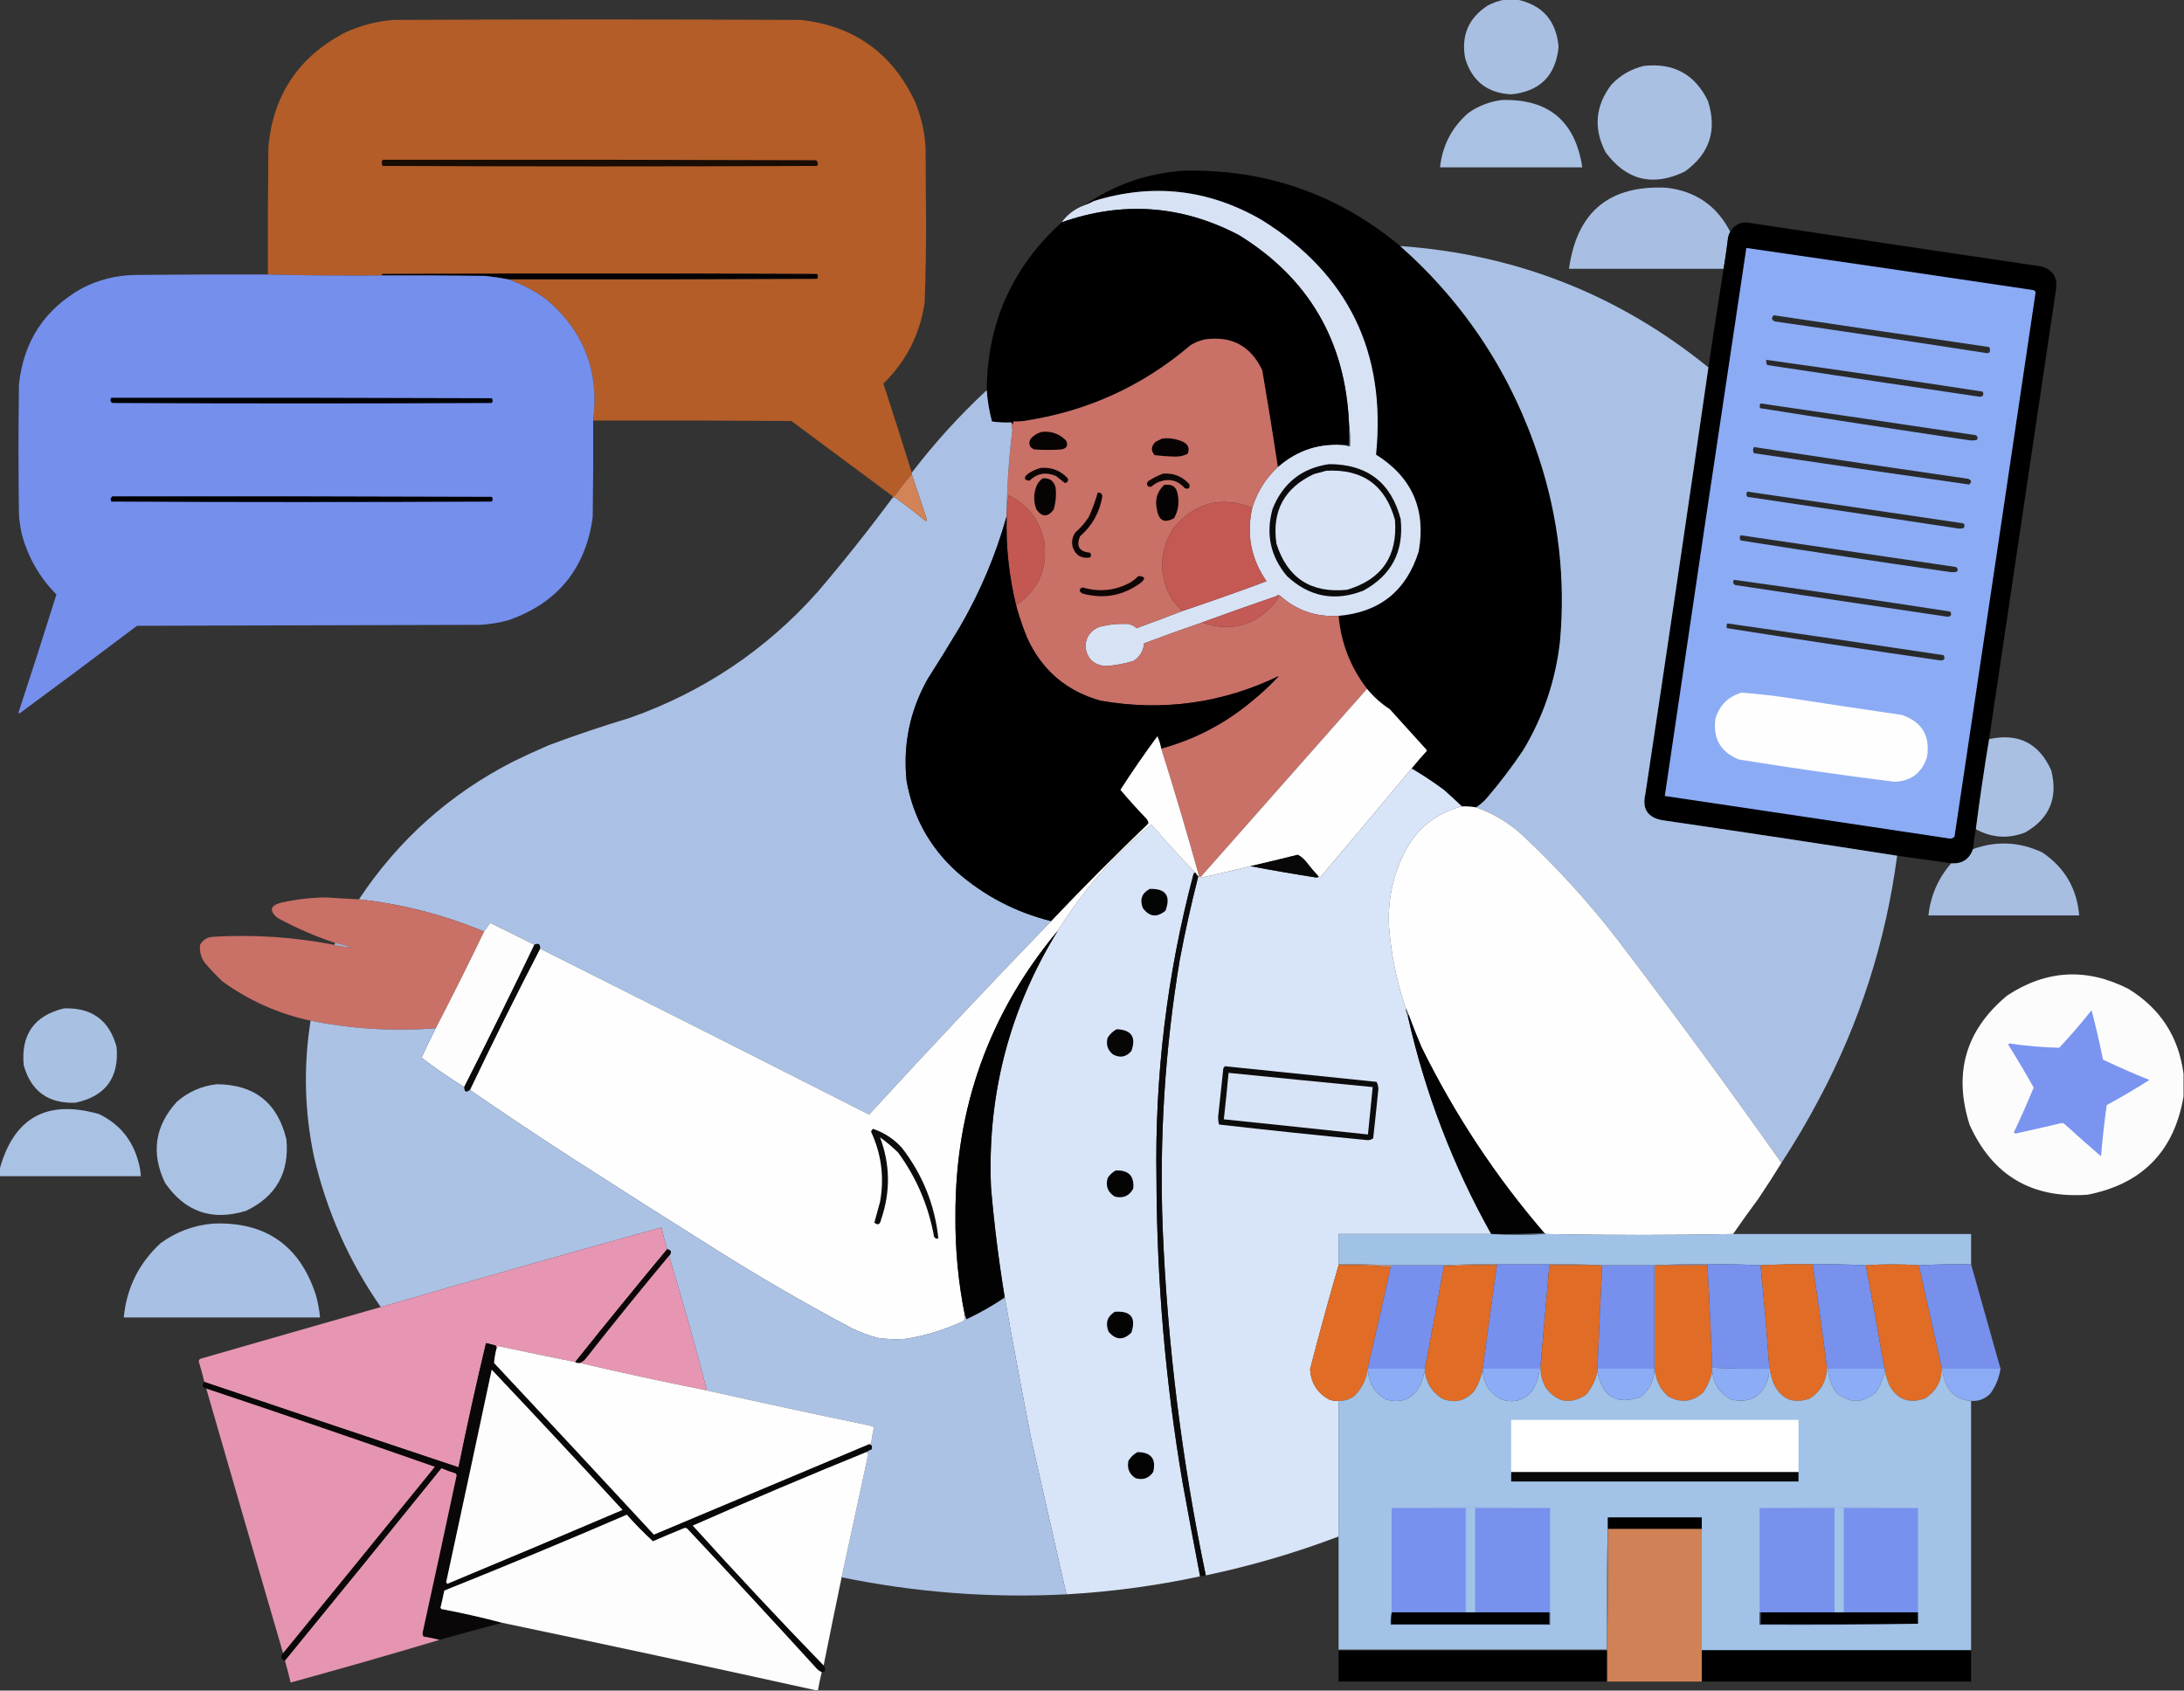<?xml version="1.0" encoding="UTF-8"?>
<!DOCTYPE svg PUBLIC "-//W3C//DTD SVG 1.1//EN" "http://www.w3.org/Graphics/SVG/1.1/DTD/svg11.dtd">
<svg xmlns="http://www.w3.org/2000/svg" version="1.1" width="2303px" height="1783px" style="shape-rendering:geometricPrecision; text-rendering:geometricPrecision; image-rendering:optimizeQuality; fill-rule:evenodd; clip-rule:evenodd" xmlns:xlink="http://www.w3.org/1999/xlink">
<rect width="100%" height="100%" fill="#333333" stroke="none"/>
<g><path style="opacity:0.98" fill="#aac2e5" d="M 1587.5,-0.5 C 1591.5,-0.5 1595.5,-0.5 1599.5,-0.5C 1626.48,5.16 1641.15,21.826 1643.5,49.5C 1640.5,79.833 1623.83,96.5 1593.5,99.5C 1568.38,98.198 1552.22,85.532 1545,61.5C 1540.59,37.727 1548.42,19.227 1568.5,6C 1574.59,2.738 1580.92,0.571 1587.5,-0.5 Z"/></g>
<g><path style="opacity:0.746" fill="#e06c25" d="M 961.5,498.5 C 961.5,499.167 961.5,499.833 961.5,500.5C 955.15,507.358 949.317,514.691 944,522.5C 943.329,523.252 942.496,523.586 941.5,523.5C 905.863,497.009 870.196,470.509 834.5,444C 764.834,443.5 695.167,443.333 625.5,443.5C 632.031,391.889 615.698,349.389 576.5,316C 563.908,306.705 550.241,299.538 535.5,294.5C 644.167,294.667 752.834,294.5 861.5,294C 862.833,292.333 862.833,290.667 861.5,289C 708.833,288.333 556.167,288.333 403.5,289C 402.944,289.383 402.611,289.883 402.5,290.5C 362.33,290.832 322.33,290.499 282.5,289.5C 282.333,244.499 282.5,199.499 283,154.5C 288.163,100.308 314.663,60.474 362.5,35C 378.974,27.215 396.307,22.548 414.5,21C 557.833,20.333 701.167,20.333 844.5,21C 900.883,27.401 941.05,56.235 965,107.5C 971.343,122.878 975.009,138.878 976,155.5C 976.167,181 976.333,206.5 976.5,232C 976.619,261.187 976.119,290.354 975,319.5C 970.001,352.833 955.501,381.167 931.5,404.5C 941.706,435.784 951.706,467.117 961.5,498.5 Z"/></g>
<g><path style="opacity:0.985" fill="#aac2e5" d="M 1733.5,69.5 C 1764.87,66.094 1787.37,78.427 1801,106.5C 1810.91,137.405 1802.74,162.238 1776.5,181C 1742.91,197.129 1715.08,190.296 1693,160.5C 1680.17,135.561 1682.17,111.894 1699,89.5C 1708.54,79.319 1720.04,72.653 1733.5,69.5 Z"/></g>
<g><path style="opacity:0.986" fill="#aac2e5" d="M 1583.5,105.5 C 1632.84,104.003 1661.17,127.67 1668.5,176.5C 1618.5,176.5 1568.5,176.5 1518.5,176.5C 1521.03,153.277 1531.03,134.11 1548.5,119C 1559.16,111.619 1570.82,107.119 1583.5,105.5 Z"/></g>
<g><path style="opacity:1" fill="#180c03" d="M 403.5,168.5 C 555.834,168.333 708.167,168.5 860.5,169C 862.602,170.733 862.935,172.733 861.5,175C 708.833,175.667 556.167,175.667 403.5,175C 402.232,172.837 402.232,170.67 403.5,168.5 Z"/></g>
<g><path style="opacity:0.998" fill="#000000" d="M 1476.5,259.5 C 1545.4,320.657 1594.23,395.324 1623,483.5C 1643.56,546.31 1650.89,610.643 1645,676.5C 1640.35,717.785 1627.35,756.118 1606,791.5C 1594.3,808.885 1581.64,825.552 1568,841.5C 1564.57,845.439 1560.74,848.772 1556.5,851.5C 1551.55,850.671 1546.55,850.337 1541.5,850.5C 1535.36,844.533 1529.03,838.699 1522.5,833C 1511.53,824.852 1500.2,817.352 1488.5,810.5C 1493.43,804.397 1498.59,798.397 1504,792.5C 1504.67,791.833 1504.67,791.167 1504,790.5C 1491.17,776.333 1478.33,762.167 1465.5,748C 1456.41,742.08 1448.41,734.913 1441.5,726.5C 1424.06,703.868 1414.06,678.201 1411.5,649.5C 1454.89,645.726 1483.05,623.059 1496,581.5C 1503.88,537.263 1488.88,503.263 1451,479.5C 1461.9,371.472 1421.73,288.972 1330.5,232C 1274.41,199.509 1215.41,192.842 1153.5,212C 1150.26,213.786 1146.93,215.286 1143.5,216.5C 1174.97,194.73 1209.97,182.563 1248.5,180C 1334.73,178.239 1410.73,204.739 1476.5,259.5 Z"/></g>
<g><path style="opacity:0.99" fill="#aac1e5" d="M 1824.5,244.5 C 1823.11,246.951 1822.27,249.618 1822,252.5C 1820.73,262.879 1819.23,273.213 1817.5,283.5C 1763.17,283.5 1708.83,283.5 1654.5,283.5C 1662.73,223.427 1697.07,194.927 1757.5,198C 1788.22,201.672 1810.55,217.172 1824.5,244.5 Z"/></g>
<g><path style="opacity:1" fill="#d7e2f5" d="M 1411.5,649.5 C 1387.74,650.971 1367.08,643.804 1349.5,628C 1348.25,627.26 1347.25,627.427 1346.5,628.5C 1320.05,637.564 1293.71,646.897 1267.5,656.5C 1247.08,663.538 1226.75,670.872 1206.5,678.5C 1205.69,686.47 1202.03,692.637 1195.5,697C 1185.73,700.018 1175.73,701.851 1165.5,702.5C 1152.65,701.153 1145.65,693.986 1144.5,681C 1145.37,671.266 1150.37,664.599 1159.5,661C 1169.38,658.555 1179.38,657.555 1189.5,658C 1192.97,658.65 1195.97,660.15 1198.5,662.5C 1214.68,656.668 1230.68,650.668 1246.5,644.5C 1276.34,634.497 1306.01,623.997 1335.5,613C 1319.15,589.406 1314.15,563.572 1320.5,535.5C 1325.74,518.665 1334.74,504.331 1347.5,492.5C 1368.04,474.432 1392.04,466.765 1419.5,469.5C 1420.57,470.434 1421.9,470.768 1423.5,470.5C 1423.83,462.316 1423.49,454.316 1422.5,446.5C 1418.64,359.57 1379.98,293.404 1306.5,248C 1246.16,216.328 1183.83,211.828 1119.5,234.5C 1125.62,226.093 1133.62,220.093 1143.5,216.5C 1146.93,215.286 1150.26,213.786 1153.5,212C 1215.41,192.842 1274.41,199.509 1330.5,232C 1421.73,288.972 1461.9,371.472 1451,479.5C 1488.88,503.263 1503.88,537.263 1496,581.5C 1483.05,623.059 1454.89,645.726 1411.5,649.5 Z"/></g>
<g><path style="opacity:0.999" fill="#000000" d="M 1422.5,446.5 C 1422.5,454.167 1422.5,461.833 1422.5,469.5C 1421.5,469.5 1420.5,469.5 1419.5,469.5C 1392.04,466.765 1368.04,474.432 1347.5,492.5C 1342.34,458.58 1336.84,424.58 1331,390.5C 1318.86,364.843 1298.69,354.01 1270.5,358C 1265.17,359.163 1260.17,361.163 1255.5,364C 1204.69,407.397 1146.02,434.064 1079.5,444C 1075.85,444.499 1072.18,444.665 1068.5,444.5C 1068.63,447.925 1067.97,448.258 1066.5,445.5C 1059.58,445.812 1052.74,445.479 1046,444.5C 1043.1,433.664 1041.27,422.664 1040.5,411.5C 1041.04,340.769 1067.37,281.769 1119.5,234.5C 1183.83,211.828 1246.16,216.328 1306.5,248C 1379.98,293.404 1418.64,359.57 1422.5,446.5 Z"/></g>
<g><path style="opacity:0.989" fill="#010102" d="M 2097.5,779.5 C 2092.26,811.053 2087.6,842.72 2083.5,874.5C 2082.22,881.447 2081.22,888.447 2080.5,895.5C 2076.7,906.244 2069.03,911.244 2057.5,910.5C 2038.52,907.725 2019.52,905.058 2000.5,902.5C 1918.04,889.599 1835.37,877.099 1752.5,865C 1737.26,862.041 1731.42,852.875 1735,837.5C 1757.62,687.553 1779.79,537.553 1801.5,387.5C 1806.62,352.766 1811.96,318.1 1817.5,283.5C 1819.23,273.213 1820.73,262.879 1822,252.5C 1822.27,249.618 1823.11,246.951 1824.5,244.5C 1828.02,238.185 1833.52,234.851 1841,234.5C 1944.81,250.162 2048.64,265.662 2152.5,281C 2164.85,284.514 2170.01,292.681 2168,305.5C 2144.45,463.503 2120.95,621.503 2097.5,779.5 Z"/></g>
<g><path style="opacity:0.998" fill="#aac1e5" d="M 1476.5,259.5 C 1598.71,268.144 1707.04,310.811 1801.5,387.5C 1779.79,537.553 1757.62,687.553 1735,837.5C 1731.42,852.875 1737.26,862.041 1752.5,865C 1835.37,877.099 1918.04,889.599 2000.5,902.5C 1988.55,993.173 1961.05,1078.84 1918,1159.5C 1905.82,1182.56 1892.65,1204.89 1878.5,1226.5C 1822.47,1147.13 1764.97,1068.8 1706,991.5C 1675.3,951.695 1641.47,914.529 1604.5,880C 1590.33,867.312 1574.33,857.812 1556.5,851.5C 1560.74,848.772 1564.57,845.439 1568,841.5C 1581.64,825.552 1594.3,808.885 1606,791.5C 1627.35,756.118 1640.35,717.785 1645,676.5C 1650.89,610.643 1643.56,546.31 1623,483.5C 1594.23,395.324 1545.4,320.657 1476.5,259.5 Z"/></g>
<g><path style="opacity:1" fill="#8babf5" d="M 1841.5,261.5 C 1942.53,276.087 2043.53,290.92 2144.5,306C 2145.52,306.519 2146.18,307.353 2146.5,308.5C 2118.14,499.852 2089.64,691.186 2061,882.5C 2059.82,883.684 2058.32,884.351 2056.5,884.5C 1956.17,869.406 1855.84,854.406 1755.5,839.5C 1783.85,646.779 1812.51,454.112 1841.5,261.5 Z"/></g>
<g><path style="opacity:1" fill="#020204" d="M 535.5,294.5 C 527.56,293.017 519.56,291.85 511.5,291C 475.168,290.5 438.835,290.333 402.5,290.5C 402.611,289.883 402.944,289.383 403.5,289C 556.167,288.333 708.833,288.333 861.5,289C 862.833,290.667 862.833,292.333 861.5,294C 752.834,294.5 644.167,294.667 535.5,294.5 Z"/></g>
<g><path style="opacity:0.996" fill="#7690ed" d="M 282.5,289.5 C 322.33,290.499 362.33,290.832 402.5,290.5C 438.835,290.333 475.168,290.5 511.5,291C 519.56,291.85 527.56,293.017 535.5,294.5C 550.241,299.538 563.908,306.705 576.5,316C 615.698,349.389 632.031,391.889 625.5,443.5C 625.667,477.502 625.5,511.502 625,545.5C 617.485,599.674 587.985,635.841 536.5,654C 526.68,656.748 516.68,658.415 506.5,659C 385.833,659.333 265.167,659.667 144.5,660C 103.345,691.077 62.012,721.91 20.5,752.5C 20.167,752.167 19.833,751.833 19.5,751.5C 33.134,710.098 46.467,668.598 59.5,627C 41.806,609.123 29.639,587.957 23,563.5C 21.566,556.898 20.566,550.232 20,543.5C 19.333,497.5 19.333,451.5 20,405.5C 24.775,360.079 46.942,326.246 86.5,304C 103.741,295.106 122.074,290.44 141.5,290C 188.499,289.5 235.499,289.333 282.5,289.5 Z"/></g>
<g><path style="opacity:1" fill="#2a2b2c" d="M 1870.5,332.5 C 1946.13,343.805 2021.8,354.972 2097.5,366C 2098.58,367.726 2098.74,369.559 2098,371.5C 2097.28,372.059 2096.44,372.392 2095.5,372.5C 2020.9,360.914 1946.23,349.748 1871.5,339C 1867.9,337.359 1867.57,335.193 1870.5,332.5 Z"/></g>
<g><path style="opacity:1" fill="#c97067" d="M 1347.5,492.5 C 1334.74,504.331 1325.74,518.665 1320.5,535.5C 1287.27,522.764 1259.44,530.097 1237,557.5C 1222.01,582.253 1221.68,607.253 1236,632.5C 1239.34,636.668 1242.84,640.668 1246.5,644.5C 1230.68,650.668 1214.68,656.668 1198.5,662.5C 1195.97,660.15 1192.97,658.65 1189.5,658C 1179.38,657.555 1169.38,658.555 1159.5,661C 1150.37,664.599 1145.37,671.266 1144.5,681C 1145.65,693.986 1152.65,701.153 1165.5,702.5C 1175.73,701.851 1185.73,700.018 1195.5,697C 1202.03,692.637 1205.69,686.47 1206.5,678.5C 1226.75,670.872 1247.08,663.538 1267.5,656.5C 1297.27,667.014 1322.77,660.348 1344,636.5C 1345.5,634.167 1347,631.833 1348.5,629.5C 1348.04,628.702 1347.38,628.369 1346.5,628.5C 1347.25,627.427 1348.25,627.26 1349.5,628C 1367.08,643.804 1387.74,650.971 1411.5,649.5C 1414.06,678.201 1424.06,703.868 1441.5,726.5C 1383.2,792.475 1324.86,858.475 1266.5,924.5C 1265.83,924.5 1265.17,924.5 1264.5,924.5C 1251.94,879.249 1238.6,834.249 1224.5,789.5C 1259.85,779.825 1291.52,763.325 1319.5,740C 1329.77,731.734 1339.44,722.734 1348.5,713C 1288.75,741.771 1226.08,750.438 1160.5,739C 1124.34,728.84 1098.5,706.674 1083,672.5C 1078.46,661.392 1074.63,650.059 1071.5,638.5C 1095.2,622.072 1105.04,599.406 1101,570.5C 1096.41,548.334 1083.91,532.334 1063.5,522.5C 1062.83,528.319 1062.17,533.986 1061.5,539.5C 1061.98,510.728 1063.98,482.061 1067.5,453.5C 1066.9,450.86 1066.57,448.193 1066.5,445.5C 1067.97,448.258 1068.63,447.925 1068.5,444.5C 1072.18,444.665 1075.85,444.499 1079.5,444C 1146.02,434.064 1204.69,407.397 1255.5,364C 1260.17,361.163 1265.17,359.163 1270.5,358C 1298.69,354.01 1318.86,364.843 1331,390.5C 1336.84,424.58 1342.34,458.58 1347.5,492.5 Z"/></g>
<g><path style="opacity:1" fill="#292a2b" d="M 1862.5,379.5 C 1938.57,390.153 2014.57,401.32 2090.5,413C 2092.27,416.111 2091.44,417.944 2088,418.5C 2013.14,407.52 1938.31,396.353 1863.5,385C 1862.59,383.301 1862.26,381.467 1862.5,379.5 Z"/></g>
<g><path style="opacity:0.998" fill="#aac1e5" d="M 1040.5,411.5 C 1041.27,422.664 1043.1,433.664 1046,444.5C 1052.74,445.479 1059.58,445.812 1066.5,445.5C 1066.57,448.193 1066.9,450.86 1067.5,453.5C 1063.98,482.061 1061.98,510.728 1061.5,539.5C 1061.5,541.167 1061.5,542.833 1061.5,544.5C 1049.99,585.539 1033.49,624.539 1012,661.5C 1000.92,680.001 989.584,698.334 978,716.5C 959.39,749.821 952.057,785.487 956,823.5C 962.77,861.88 980.604,894.047 1009.5,920C 1038.26,945.05 1071.26,962.217 1108.5,971.5C 1043.58,1038.7 979.581,1106.7 916.5,1175.5C 800.936,1116.88 685.269,1058.55 569.5,1000.5C 569.799,995.74 567.799,994.406 563.5,996.5C 548.115,988.724 532.615,981.058 517,973.5C 514.822,976.537 512.655,979.537 510.5,982.5C 468.044,964.785 424.044,953.452 378.5,948.5C 420.114,885.718 474.447,837.218 541.5,803C 553.714,797.06 566.047,791.393 578.5,786C 606.841,775.413 635.508,765.747 664.5,757C 741.777,729.631 807.61,685.465 862,624.5C 889.711,592.047 916.211,558.714 941.5,524.5C 942.552,524.351 943.552,524.517 944.5,525C 955.014,532.758 965.347,540.758 975.5,549C 976.332,549.688 976.998,549.521 977.5,548.5C 972.332,532.329 966.998,516.329 961.5,500.5C 961.5,499.833 961.5,499.167 961.5,498.5C 985.304,467.355 1011.64,438.355 1040.5,411.5 Z"/></g>
<g><path style="opacity:1" fill="#000000" d="M 117.5,419.5 C 251.167,419.333 384.834,419.5 518.5,420C 519.833,421.667 519.833,423.333 518.5,425C 385.167,425.667 251.833,425.667 118.5,425C 116.17,423.512 115.836,421.679 117.5,419.5 Z"/></g>
<g><path style="opacity:1" fill="#292a2b" d="M 1856.5,425.5 C 1932.19,436.47 2007.85,447.637 2083.5,459C 2085.53,460.396 2085.86,462.062 2084.5,464C 2081.17,464.667 2077.83,464.667 2074.5,464C 2001.55,453.198 1928.72,442.032 1856,430.5C 1855.36,428.735 1855.53,427.068 1856.5,425.5 Z"/></g>
<g><path style="opacity:1" fill="#4c5057" d="M 1422.5,446.5 C 1423.49,454.316 1423.83,462.316 1423.5,470.5C 1421.9,470.768 1420.57,470.434 1419.5,469.5C 1420.5,469.5 1421.5,469.5 1422.5,469.5C 1422.5,461.833 1422.5,454.167 1422.5,446.5 Z"/></g>
<g><path style="opacity:1" fill="#060302" d="M 1098.5,455.5 C 1108.55,454.46 1117.05,457.46 1124,464.5C 1126.65,469.536 1125.15,472.703 1119.5,474C 1109.83,474.667 1100.17,474.667 1090.5,474C 1085.24,471.644 1084.07,467.81 1087,462.5C 1090.26,459.048 1094.09,456.715 1098.5,455.5 Z"/></g>
<g><path style="opacity:1" fill="#070303" d="M 1225.5,462.5 C 1233.21,461.665 1240.54,462.831 1247.5,466C 1252.92,468.669 1254.58,472.836 1252.5,478.5C 1247.64,480.944 1242.48,481.944 1237,481.5C 1230.48,481.298 1223.98,480.798 1217.5,480C 1213.43,475.156 1213.77,470.49 1218.5,466C 1220.93,464.787 1223.26,463.621 1225.5,462.5 Z"/></g>
<g><path style="opacity:1" fill="#2a2a2c" d="M 1849.5,471.5 C 1924.78,482.993 2000.11,494.16 2075.5,505C 2078.99,506.478 2079.33,508.478 2076.5,511C 2000.85,500.251 1925.19,489.251 1849.5,478C 1848.23,475.837 1848.23,473.67 1849.5,471.5 Z"/></g>
<g><path style="opacity:1" fill="#0b0b0c" d="M 1401.5,489.5 C 1441.68,489.538 1466.85,508.872 1477,547.5C 1480.54,581.595 1467.37,606.762 1437.5,623C 1407.4,634.678 1380.56,629.511 1357,607.5C 1339.52,586.564 1334.52,562.898 1342,536.5C 1352.93,509.387 1372.76,493.72 1401.5,489.5 Z"/></g>
<g><path style="opacity:1" fill="#0b0505" d="M 1097.5,493.5 C 1108.8,492.544 1118.3,496.21 1126,504.5C 1126.72,507.125 1125.72,508.792 1123,509.5C 1119.84,507.014 1116.68,504.514 1113.5,502C 1103.02,497.496 1093.68,499.162 1085.5,507C 1079.85,506.364 1079.18,504.031 1083.5,500C 1087.88,496.975 1092.54,494.808 1097.5,493.5 Z"/></g>
<g><path style="opacity:1" fill="#d8e3f6" d="M 1398.5,496.5 C 1436.79,494.378 1460.96,511.711 1471,548.5C 1473.84,586.673 1457.01,611.173 1420.5,622C 1382.41,625.872 1357.58,609.705 1346,573.5C 1340.98,539.196 1354.15,514.696 1385.5,500C 1389.97,498.88 1394.31,497.714 1398.5,496.5 Z"/></g>
<g><path style="opacity:1" fill="#d28357" d="M 961.5,500.5 C 966.998,516.329 972.332,532.329 977.5,548.5C 976.998,549.521 976.332,549.688 975.5,549C 965.347,540.758 955.014,532.758 944.5,525C 943.552,524.517 942.552,524.351 941.5,524.5C 941.5,524.167 941.5,523.833 941.5,523.5C 942.496,523.586 943.329,523.252 944,522.5C 949.317,514.691 955.15,507.358 961.5,500.5 Z"/></g>
<g><path style="opacity:1" fill="#0d0706" d="M 1226.5,499.5 C 1237.47,498.767 1246.64,502.433 1254,510.5C 1255.17,514.667 1253.67,516.167 1249.5,515C 1242.14,506.625 1233.14,504.291 1222.5,508C 1219.5,509.166 1216.83,510.833 1214.5,513C 1211.76,514.08 1210.1,513.246 1209.5,510.5C 1209.53,508.971 1210.2,507.804 1211.5,507C 1216.31,503.927 1221.31,501.427 1226.5,499.5 Z"/></g>
<g><path style="opacity:1" fill="#060302" d="M 1099.5,504.5 C 1106.42,503.875 1110.92,506.875 1113,513.5C 1114.05,521.663 1113.38,529.663 1111,537.5C 1105,545.5 1099,545.5 1093,537.5C 1089.73,529.182 1089.73,520.849 1093,512.5C 1094.48,509.172 1096.65,506.506 1099.5,504.5 Z"/></g>
<g><path style="opacity:1" fill="#040202" d="M 1227.5,511.5 C 1236.21,510.046 1241.05,513.713 1242,522.5C 1243.57,531.027 1242.24,539.027 1238,546.5C 1227.93,552.149 1221.93,549.149 1220,537.5C 1217.59,527.259 1220.09,518.592 1227.5,511.5 Z"/></g>
<g><path style="opacity:1" fill="#292a2b" d="M 1842.5,518.5 C 1918.51,529.525 1994.51,540.692 2070.5,552C 2071.83,553.667 2071.83,555.333 2070.5,557C 2067.83,557.667 2065.17,557.667 2062.5,557C 1989.18,545.907 1915.85,534.907 1842.5,524C 1841.25,522.172 1841.25,520.339 1842.5,518.5 Z"/></g>
<g><path style="opacity:1" fill="#0a0504" d="M 1157.5,519.5 C 1160.13,519.293 1161.79,520.46 1162.5,523C 1159.73,540.057 1151.89,554.223 1139,565.5C 1134.46,575.985 1137.96,581.818 1149.5,583C 1150.83,584.667 1150.83,586.333 1149.5,588C 1140.11,589.388 1133.95,585.555 1131,576.5C 1129.83,571.023 1130.83,566.023 1134,561.5C 1139.41,556.759 1144.08,551.426 1148,545.5C 1151.87,537.051 1155.04,528.384 1157.5,519.5 Z"/></g>
<g><path style="opacity:1" fill="#c35752" d="M 1071.5,638.5 C 1063.96,607.676 1060.62,576.343 1061.5,544.5C 1061.5,542.833 1061.5,541.167 1061.5,539.5C 1062.17,533.986 1062.83,528.319 1063.5,522.5C 1083.91,532.334 1096.41,548.334 1101,570.5C 1105.04,599.406 1095.2,622.072 1071.5,638.5 Z"/></g>
<g><path style="opacity:1" fill="#000000" d="M 118.5,523.5 C 251.834,523.333 385.167,523.5 518.5,524C 519.833,525.667 519.833,527.333 518.5,529C 384.833,529.667 251.167,529.667 117.5,529C 116.243,526.924 116.576,525.09 118.5,523.5 Z"/></g>
<g><path style="opacity:1" fill="#c45853" d="M 1320.5,535.5 C 1314.15,563.572 1319.15,589.406 1335.5,613C 1306.01,623.997 1276.34,634.497 1246.5,644.5C 1242.84,640.668 1239.34,636.668 1236,632.5C 1221.68,607.253 1222.01,582.253 1237,557.5C 1259.44,530.097 1287.27,522.764 1320.5,535.5 Z"/></g>
<g><path style="opacity:1" fill="#000000" d="M 1061.5,544.5 C 1060.62,576.343 1063.96,607.676 1071.5,638.5C 1074.63,650.059 1078.46,661.392 1083,672.5C 1098.5,706.674 1124.34,728.84 1160.5,739C 1226.08,750.438 1288.75,741.771 1348.5,713C 1339.44,722.734 1329.77,731.734 1319.5,740C 1291.52,763.325 1259.85,779.825 1224.5,789.5C 1223.63,785.02 1222.3,780.687 1220.5,776.5C 1206.89,794.878 1193.89,813.711 1181.5,833C 1190.28,843.454 1199.45,853.62 1209,863.5C 1210.29,865.055 1210.96,866.721 1211,868.5C 1175.94,902.062 1141.77,936.396 1108.5,971.5C 1071.26,962.217 1038.26,945.05 1009.5,920C 980.604,894.047 962.77,861.88 956,823.5C 952.057,785.487 959.39,749.821 978,716.5C 989.584,698.334 1000.92,680.001 1012,661.5C 1033.49,624.539 1049.99,585.539 1061.5,544.5 Z"/></g>
<g><path style="opacity:1" fill="#292a2b" d="M 1835.5,564.5 C 1911.14,575.747 1986.81,586.914 2062.5,598C 2064.53,599.396 2064.86,601.062 2063.5,603C 2060.5,603.667 2057.5,603.667 2054.5,603C 1981.41,592.558 1908.41,581.558 1835.5,570C 1834.25,568.172 1834.25,566.339 1835.5,564.5 Z"/></g>
<g><path style="opacity:1" fill="#0d0605" d="M 1200.5,607.5 C 1207.68,607.898 1208.35,610.398 1202.5,615C 1183.97,628.38 1163.63,632.047 1141.5,626C 1137.51,623.561 1137.51,621.394 1141.5,619.5C 1159.27,624.809 1176.27,622.976 1192.5,614C 1195.42,612.054 1198.09,609.887 1200.5,607.5 Z"/></g>
<g><path style="opacity:1" fill="#292a2b" d="M 1828.5,611.5 C 1904.58,622.081 1980.58,633.248 2056.5,645C 2058.27,648.111 2057.44,649.944 2054,650.5C 1979.15,639.463 1904.31,628.296 1829.5,617C 1827.37,615.444 1827.03,613.611 1828.5,611.5 Z"/></g>
<g><path style="opacity:1" fill="#c45a55" d="M 1346.5,628.5 C 1347.38,628.369 1348.04,628.702 1348.5,629.5C 1347,631.833 1345.5,634.167 1344,636.5C 1322.77,660.348 1297.27,667.014 1267.5,656.5C 1293.71,646.897 1320.05,637.564 1346.5,628.5 Z"/></g>
<g><path style="opacity:1" fill="#292a2b" d="M 1821.5,657.5 C 1897.54,668.339 1973.54,679.506 2049.5,691C 2051.43,694.79 2050.26,696.623 2046,696.5C 1970.87,685.652 1895.87,674.319 1821,662.5C 1820.36,660.735 1820.53,659.068 1821.5,657.5 Z"/></g>
<g><path style="opacity:1" fill="#fefefe" d="M 1441.5,726.5 C 1448.41,734.913 1456.41,742.08 1465.5,748C 1478.33,762.167 1491.17,776.333 1504,790.5C 1504.67,791.167 1504.67,791.833 1504,792.5C 1498.59,798.397 1493.43,804.397 1488.5,810.5C 1456.57,848.935 1424.41,887.269 1392,925.5C 1391.62,924.944 1391.12,924.611 1390.5,924.5C 1385.78,919.423 1381.28,914.09 1377,908.5C 1374.58,905.568 1371.74,903.235 1368.5,901.5C 1351.87,905.715 1335.2,909.715 1318.5,913.5C 1301.57,917.753 1284.57,921.753 1267.5,925.5C 1266.89,925.376 1266.56,925.043 1266.5,924.5C 1324.86,858.475 1383.2,792.475 1441.5,726.5 Z"/></g>
<g><path style="opacity:1" fill="#fefefe" d="M 1836.5,730.5 C 1852.89,731.723 1869.23,733.556 1885.5,736C 1925.48,742.164 1965.48,748.164 2005.5,754C 2026.77,761.361 2035.6,776.194 2032,798.5C 2026.53,815.304 2015.03,823.971 1997.5,824.5C 1942.7,817.653 1888.03,809.82 1833.5,801C 1814.08,793.014 1805.92,778.514 1809,757.5C 1813.45,743.545 1822.62,734.545 1836.5,730.5 Z"/></g>
<g><path style="opacity:0.986" fill="#aac1e5" d="M 2083.5,874.5 C 2087.6,842.72 2092.26,811.053 2097.5,779.5C 2128.34,772.835 2150.17,783.835 2163,812.5C 2170.37,841.417 2161.2,863.25 2135.5,878C 2117.56,884.89 2100.23,883.723 2083.5,874.5 Z"/></g>
<g><path style="opacity:1" fill="#d8e4f7" d="M 1488.5,810.5 C 1500.2,817.352 1511.53,824.852 1522.5,833C 1529.03,838.699 1535.36,844.533 1541.5,850.5C 1516.53,856.953 1497.37,871.286 1484,893.5C 1467.35,923.773 1461.35,956.106 1466,990.5C 1468.82,1015.45 1474.32,1039.79 1482.5,1063.5C 1482.57,1066.43 1483.23,1069.09 1484.5,1071.5C 1502.68,1152.51 1532.02,1229.18 1572.5,1301.5C 1518.83,1301.5 1465.17,1301.5 1411.5,1301.5C 1411.5,1312.17 1411.5,1322.83 1411.5,1333.5C 1411.5,1333.83 1411.5,1334.17 1411.5,1334.5C 1400.96,1370.82 1390.96,1407.32 1381.5,1444C 1382.38,1458.46 1389.05,1469.13 1401.5,1476C 1404.73,1477.2 1408.06,1477.7 1411.5,1477.5C 1411.5,1525.17 1411.5,1572.83 1411.5,1620.5C 1365.91,1637.81 1319.24,1651.47 1271.5,1661.5C 1246.2,1540.48 1231.03,1418.15 1226,1294.5C 1222.48,1199.87 1228.48,1105.87 1244,1012.5C 1249.58,982.932 1256.08,953.598 1263.5,924.5C 1263.83,924.5 1264.17,924.5 1264.5,924.5C 1265.17,924.5 1265.83,924.5 1266.5,924.5C 1266.56,925.043 1266.89,925.376 1267.5,925.5C 1284.57,921.753 1301.57,917.753 1318.5,913.5C 1341.46,917.856 1364.63,921.856 1388,925.5C 1389.07,925.472 1389.9,925.139 1390.5,924.5C 1391.12,924.611 1391.62,924.944 1392,925.5C 1424.41,887.269 1456.57,848.935 1488.5,810.5 Z"/></g>
<g><path style="opacity:1" fill="#fefefe" d="M 1541.5,850.5 C 1546.55,850.337 1551.55,850.671 1556.5,851.5C 1574.33,857.812 1590.33,867.312 1604.5,880C 1641.47,914.529 1675.3,951.695 1706,991.5C 1764.97,1068.8 1822.47,1147.13 1878.5,1226.5C 1870.6,1239.28 1862.44,1251.95 1854,1264.5C 1844.92,1276.73 1836.09,1289.06 1827.5,1301.5C 1761.47,1302.83 1695.47,1302.83 1629.5,1301.5C 1629.5,1300.83 1629.17,1300.5 1628.5,1300.5C 1577.15,1240.86 1533.98,1175.52 1499,1104.5C 1494.2,1093.26 1489.7,1081.93 1485.5,1070.5C 1484.68,1068.01 1483.68,1065.68 1482.5,1063.5C 1474.32,1039.79 1468.82,1015.45 1466,990.5C 1461.35,956.106 1467.35,923.773 1484,893.5C 1497.37,871.286 1516.53,856.953 1541.5,850.5 Z"/></g>
<g><path style="opacity:1" fill="#d8e4f7" d="M 1260.5,920.5 C 1259.5,920.47 1258.84,920.97 1258.5,922C 1230.58,1027.46 1217.58,1134.8 1219.5,1244C 1219.86,1351.27 1229.03,1457.77 1247,1563.5C 1252.98,1596.55 1259.14,1629.55 1265.5,1662.5C 1219.12,1672.46 1172.12,1678.79 1124.5,1681.5C 1112.33,1627.84 1100.17,1574.17 1088,1520.5C 1078.04,1469.89 1068.54,1419.22 1059.5,1368.5C 1053.17,1330.03 1048.34,1291.37 1045,1252.5C 1040.85,1154.76 1064.35,1064.42 1115.5,981.5C 1142.02,938.923 1174.85,901.589 1214,869.5C 1229.06,886.993 1244.56,903.993 1260.5,920.5 Z"/></g>
<g><path style="opacity:0.976" fill="#aac1e5" d="M 2057.5,910.5 C 2069.03,911.244 2076.7,906.244 2080.5,895.5C 2105.29,886.609 2129.62,887.776 2153.5,899C 2177.05,914.774 2190.05,936.94 2192.5,965.5C 2139.5,965.5 2086.5,965.5 2033.5,965.5C 2035.82,944.548 2043.82,926.215 2057.5,910.5 Z"/></g>
<g><path style="opacity:1" fill="#080808" d="M 1390.5,924.5 C 1389.9,925.139 1389.07,925.472 1388,925.5C 1364.63,921.856 1341.46,917.856 1318.5,913.5C 1335.2,909.715 1351.87,905.715 1368.5,901.5C 1371.74,903.235 1374.58,905.568 1377,908.5C 1381.28,914.09 1385.78,919.423 1390.5,924.5 Z"/></g>
<g><path style="opacity:1" fill="#fefefe" d="M 1224.5,789.5 C 1238.6,834.249 1251.94,879.249 1264.5,924.5C 1264.17,924.5 1263.83,924.5 1263.5,924.5C 1262.5,923.167 1261.5,921.833 1260.5,920.5C 1244.56,903.993 1229.06,886.993 1214,869.5C 1174.85,901.589 1142.02,938.923 1115.5,981.5C 1043.31,1068.03 1007.31,1168.03 1007.5,1281.5C 1007.14,1317.2 1010.47,1352.53 1017.5,1387.5C 1017.74,1389.47 1017.41,1391.3 1016.5,1393C 997.044,1402.15 976.711,1408.49 955.5,1412C 945.455,1412.83 935.455,1412.5 925.5,1411C 916.197,1408.52 907.197,1405.18 898.5,1401C 849.021,1374.77 800.688,1346.77 753.5,1317C 702.997,1285.25 652.664,1253.25 602.5,1221C 566.424,1197.64 530.757,1173.81 495.5,1149.5C 519.385,1099.4 544.051,1049.73 569.5,1000.5C 685.269,1058.55 800.936,1116.88 916.5,1175.5C 979.581,1106.7 1043.58,1038.7 1108.5,971.5C 1141.77,936.396 1175.94,902.062 1211,868.5C 1210.96,866.721 1210.29,865.055 1209,863.5C 1199.45,853.62 1190.28,843.454 1181.5,833C 1193.89,813.711 1206.89,794.878 1220.5,776.5C 1222.3,780.687 1223.63,785.02 1224.5,789.5 Z"/></g>
<g><path style="opacity:1" fill="#0b0b0c" d="M 1260.5,920.5 C 1261.5,921.833 1262.5,923.167 1263.5,924.5C 1256.08,953.598 1249.58,982.932 1244,1012.5C 1228.48,1105.87 1222.48,1199.87 1226,1294.5C 1231.03,1418.15 1246.2,1540.48 1271.5,1661.5C 1269.56,1662.15 1267.56,1662.48 1265.5,1662.5C 1259.14,1629.55 1252.98,1596.55 1247,1563.5C 1229.03,1457.77 1219.86,1351.27 1219.5,1244C 1217.58,1134.8 1230.58,1027.46 1258.5,922C 1258.84,920.97 1259.5,920.47 1260.5,920.5 Z"/></g>
<g><path style="opacity:1" fill="#030404" d="M 1212.5,937.5 C 1229.29,937.073 1234.79,944.739 1229,960.5C 1219.81,968.036 1211.81,967.036 1205,957.5C 1201.66,948.527 1204.16,941.86 1212.5,937.5 Z"/></g>
<g><path style="opacity:0.993" fill="#ca7168" d="M 378.5,948.5 C 424.044,953.452 468.044,964.785 510.5,982.5C 494.046,1016.74 477.046,1050.74 459.5,1084.5C 415.096,1087.95 371.096,1085.29 327.5,1076.5C 293.483,1069.15 262.483,1055.32 234.5,1035C 227.968,1028.8 221.801,1022.3 216,1015.5C 211.864,1009.77 210.197,1003.43 211,996.5C 213.933,991.278 218.433,988.445 224.5,988C 267.508,985.44 310.175,988.273 352.5,996.5C 358.301,998.075 364.301,998.909 370.5,999C 364.894,997.185 359.227,995.685 353.5,994.5C 332.415,987.523 312.082,978.689 292.5,968C 283.596,960.28 284.93,954.947 296.5,952C 312.126,948.462 327.959,946.628 344,946.5C 355.496,947.264 366.996,947.93 378.5,948.5 Z"/></g>
<g><path style="opacity:1" fill="#fdfdfd" d="M 563.5,996.5 C 539.344,1046.81 514.677,1096.81 489.5,1146.5C 473.933,1136.89 458.933,1126.56 444.5,1115.5C 449.252,1105 454.252,1094.66 459.5,1084.5C 477.046,1050.74 494.046,1016.74 510.5,982.5C 512.655,979.537 514.822,976.537 517,973.5C 532.615,981.058 548.115,988.724 563.5,996.5 Z"/></g>
<g><path style="opacity:1" fill="#020202" d="M 1115.5,981.5 C 1064.35,1064.42 1040.85,1154.76 1045,1252.5C 1048.34,1291.37 1053.17,1330.03 1059.5,1368.5C 1046.64,1377.17 1033.14,1384.84 1019,1391.5C 1018.79,1389.94 1018.29,1388.61 1017.5,1387.5C 1010.47,1352.53 1007.14,1317.2 1007.5,1281.5C 1007.31,1168.03 1043.31,1068.03 1115.5,981.5 Z"/></g>
<g><path style="opacity:0.953" fill="#b1b6d3" d="M 353.5,994.5 C 359.227,995.685 364.894,997.185 370.5,999C 364.301,998.909 358.301,998.075 352.5,996.5C 352.833,995.833 353.167,995.167 353.5,994.5 Z"/></g>
<g><path style="opacity:1" fill="#0a0a0b" d="M 569.5,1000.5 C 544.051,1049.73 519.385,1099.4 495.5,1149.5C 491.542,1152.67 489.542,1151.67 489.5,1146.5C 514.677,1096.81 539.344,1046.81 563.5,996.5C 567.799,994.406 569.799,995.74 569.5,1000.5 Z"/></g>
<g><path style="opacity:0.989" fill="#fefefe" d="M 2302.5,1132.5 C 2302.5,1140.5 2302.5,1148.5 2302.5,1156.5C 2292.7,1214.13 2259.03,1248.63 2201.5,1260C 2142.68,1264.35 2101.18,1239.85 2077,1186.5C 2059.52,1131.88 2072.69,1086.38 2116.5,1050C 2157.76,1022.79 2200.43,1020.46 2244.5,1043C 2278.05,1063.61 2297.39,1093.44 2302.5,1132.5 Z"/></g>
<g><path style="opacity:0.981" fill="#aac2e5" d="M 67.5,1063.5 C 97.017,1062.54 115.517,1076.21 123,1104.5C 125.591,1136.85 111.091,1156.35 79.5,1163C 50.914,1164.07 32.748,1150.9 25,1123.5C 21.957,1091.08 36.124,1071.08 67.5,1063.5 Z"/></g>
<g><path style="opacity:1" fill="#7a94f0" d="M 2205.5,1065.5 C 2210.07,1082.58 2214.07,1099.92 2217.5,1117.5C 2233.57,1125.2 2249.9,1132.37 2266.5,1139C 2251.83,1148.34 2236.83,1157.17 2221.5,1165.5C 2218.99,1183.43 2216.99,1201.43 2215.5,1219.5C 2202.35,1208.19 2189.35,1196.69 2176.5,1185C 2174.83,1184.33 2173.17,1184.33 2171.5,1185C 2156.19,1188.61 2140.85,1192.11 2125.5,1195.5C 2124.83,1195.17 2124.17,1194.83 2123.5,1194.5C 2130.92,1178.83 2137.92,1163 2144.5,1147C 2135.9,1131.65 2126.9,1116.48 2117.5,1101.5C 2118,1101.17 2118.5,1100.83 2119,1100.5C 2136.41,1103.18 2153.91,1104.68 2171.5,1105C 2183.42,1092.26 2194.75,1079.09 2205.5,1065.5 Z"/></g>
<g><path style="opacity:1" fill="#71747a" d="M 1482.5,1063.5 C 1483.68,1065.68 1484.68,1068.01 1485.5,1070.5C 1484.83,1070.5 1484.5,1070.83 1484.5,1071.5C 1483.23,1069.09 1482.57,1066.43 1482.5,1063.5 Z"/></g>
<g><path style="opacity:1" fill="#020202" d="M 1485.5,1070.5 C 1489.7,1081.93 1494.2,1093.26 1499,1104.5C 1533.98,1175.52 1577.15,1240.86 1628.5,1300.5C 1610.34,1301.5 1592.01,1301.83 1573.5,1301.5C 1573.17,1301.5 1572.83,1301.5 1572.5,1301.5C 1532.02,1229.18 1502.68,1152.51 1484.5,1071.5C 1484.5,1070.83 1484.83,1070.5 1485.5,1070.5 Z"/></g>
<g><path style="opacity:0.998" fill="#abc2e5" d="M 327.5,1076.5 C 371.096,1085.29 415.096,1087.95 459.5,1084.5C 454.252,1094.66 449.252,1105 444.5,1115.5C 458.933,1126.56 473.933,1136.89 489.5,1146.5C 489.542,1151.67 491.542,1152.67 495.5,1149.5C 530.757,1173.81 566.424,1197.64 602.5,1221C 652.664,1253.25 702.997,1285.25 753.5,1317C 800.688,1346.77 849.021,1374.77 898.5,1401C 907.197,1405.18 916.197,1408.52 925.5,1411C 935.455,1412.5 945.455,1412.83 955.5,1412C 976.711,1408.49 997.044,1402.15 1016.5,1393C 1017.41,1391.3 1017.74,1389.47 1017.5,1387.5C 1018.29,1388.61 1018.79,1389.94 1019,1391.5C 1033.14,1384.84 1046.64,1377.17 1059.5,1368.5C 1068.54,1419.22 1078.04,1469.89 1088,1520.5C 1100.17,1574.17 1112.33,1627.84 1124.5,1681.5C 1044.7,1685.58 965.704,1679.58 887.5,1663.5C 896.894,1620.37 906.227,1577.2 915.5,1534C 915.316,1532.62 914.649,1531.79 913.5,1531.5C 915.109,1530.23 916.942,1529.23 919,1528.5C 920.238,1525.07 919.071,1523.41 915.5,1523.5C 916.209,1522.6 917.209,1522.26 918.5,1522.5C 919.258,1516.97 920.258,1511.47 921.5,1506C 921.095,1505.05 920.428,1504.39 919.5,1504C 861.276,1491.92 803.276,1479.42 745.5,1466.5C 733.164,1419.19 719.831,1371.86 705.5,1324.5C 708.672,1320.84 708.005,1318.5 703.5,1317.5C 701.207,1309.91 699.207,1302.25 697.5,1294.5C 598.65,1321.93 499.983,1349.93 401.5,1378.5C 367.88,1330.2 344.38,1277.2 331,1219.5C 321.064,1172.04 319.897,1124.37 327.5,1076.5 Z"/></g>
<g><path style="opacity:1" fill="#060607" d="M 1177.5,1085.5 C 1193.15,1086.14 1198.32,1093.81 1193,1108.5C 1187.44,1114.92 1180.94,1116.09 1173.5,1112C 1167.94,1107.42 1166.11,1101.59 1168,1094.5C 1170.41,1090.59 1173.57,1087.59 1177.5,1085.5 Z"/></g>
<g><path style="opacity:1" fill="#0c0c0d" d="M 1291.5,1124.5 C 1344.82,1130.07 1398.15,1135.57 1451.5,1141C 1452.76,1143.21 1453.43,1145.71 1453.5,1148.5C 1451.78,1165.84 1449.94,1183.18 1448,1200.5C 1446.47,1201.72 1444.64,1202.39 1442.5,1202.5C 1390.11,1197.48 1337.78,1191.98 1285.5,1186C 1284.37,1181.92 1284.2,1177.75 1285,1173.5C 1286.6,1157.83 1288.27,1142.16 1290,1126.5C 1290.72,1125.96 1291.22,1125.29 1291.5,1124.5 Z"/></g>
<g><path style="opacity:1" fill="#d7e3f6" d="M 1295.5,1131.5 C 1346.15,1136.63 1396.82,1141.63 1447.5,1146.5C 1445.83,1163.17 1444.17,1179.83 1442.5,1196.5C 1391.84,1191.07 1341.17,1185.74 1290.5,1180.5C 1292.36,1164.19 1294.03,1147.86 1295.5,1131.5 Z"/></g>
<g><path style="opacity:0.987" fill="#aac2e5" d="M 228.5,1143.5 C 268.19,1143.7 292.69,1163.03 302,1201.5C 305.321,1236.71 291.155,1261.87 259.5,1277C 223.636,1288.05 195.136,1278.21 174,1247.5C 159.042,1216.1 163.209,1187.6 186.5,1162C 198.64,1151.46 212.64,1145.29 228.5,1143.5 Z"/></g>
<g><path style="opacity:0.987" fill="#aac2e5" d="M -0.5,1240.5 C -0.5,1238.17 -0.5,1235.83 -0.5,1233.5C 14.427,1178.69 49.426,1159.19 104.5,1175C 125.988,1185.44 139.821,1202.27 146,1225.5C 147.416,1230.41 148.249,1235.41 148.5,1240.5C 98.833,1240.5 49.167,1240.5 -0.5,1240.5 Z"/></g>
<g><path style="opacity:1" fill="#0c0c0c" d="M 920.5,1190.5 C 932.361,1194.52 942.527,1201.18 951,1210.5C 972.876,1238.82 985.71,1270.65 989.5,1306C 987.633,1306.71 986.133,1306.21 985,1304.5C 979.136,1271.79 966.469,1242.12 947,1215.5C 941.037,1209.69 934.704,1204.36 928,1199.5C 938.775,1228.29 939.108,1257.29 929,1286.5C 928.049,1291.48 925.716,1292.48 922,1289.5C 923.963,1282.26 925.963,1274.93 928,1267.5C 932.639,1241.84 929.473,1217.18 918.5,1193.5C 918.942,1192.26 919.609,1191.26 920.5,1190.5 Z"/></g>
<g><path style="opacity:1" fill="#040405" d="M 1176.5,1234.5 C 1190.01,1233.84 1196.18,1240.18 1195,1253.5C 1190.85,1261.34 1184.35,1264.17 1175.5,1262C 1168.16,1257.46 1165.66,1250.96 1168,1242.5C 1170.16,1239.02 1172.99,1236.36 1176.5,1234.5 Z"/></g>
<g><path style="opacity:0.984" fill="#aac2e5" d="M 224.5,1290.5 C 279.692,1288.22 315.858,1313.22 333,1365.5C 335.209,1373.38 336.709,1381.38 337.5,1389.5C 268.5,1389.5 199.5,1389.5 130.5,1389.5C 133.52,1358.29 146.52,1332.13 169.5,1311C 186.005,1299.07 204.339,1292.24 224.5,1290.5 Z"/></g>
<g><path style="opacity:0.998" fill="#e696b2" d="M 703.5,1317.5 C 670.818,1356.85 638.485,1396.52 606.5,1436.5C 579.16,1431.02 551.827,1425.35 524.5,1419.5C 524.737,1420.79 524.404,1421.79 523.5,1422.5C 523.67,1421.18 523.337,1420.01 522.5,1419C 519.141,1418.23 515.808,1417.4 512.5,1416.5C 502.086,1459.97 492.42,1503.64 483.5,1547.5C 394.11,1517.7 304.776,1487.7 215.5,1457.5C 213.71,1450.13 211.71,1442.79 209.5,1435.5C 209.818,1434.35 210.484,1433.52 211.5,1433C 274.822,1414.73 338.156,1396.56 401.5,1378.5C 499.983,1349.93 598.65,1321.93 697.5,1294.5C 699.207,1302.25 701.207,1309.91 703.5,1317.5 Z"/></g>
<g><path style="opacity:1" fill="#526274" d="M 1628.5,1300.5 C 1629.17,1300.5 1629.5,1300.83 1629.5,1301.5C 1610.83,1302.83 1592.17,1302.83 1573.5,1301.5C 1592.01,1301.83 1610.34,1301.5 1628.5,1300.5 Z"/></g>
<g><path style="opacity:0.994" fill="#a2c3e8" d="M 1572.5,1301.5 C 1572.83,1301.5 1573.17,1301.5 1573.5,1301.5C 1592.17,1302.83 1610.83,1302.83 1629.5,1301.5C 1695.47,1302.83 1761.47,1302.83 1827.5,1301.5C 1911.17,1301.5 1994.83,1301.5 2078.5,1301.5C 2078.5,1312.17 2078.5,1322.83 2078.5,1333.5C 2059.99,1333.17 2041.66,1333.5 2023.5,1334.5C 2004.74,1333.18 1986.07,1333.18 1967.5,1334.5C 1948.91,1333.51 1930.24,1333.18 1911.5,1333.5C 1892.99,1333.17 1874.66,1333.5 1856.5,1334.5C 1837.91,1333.51 1819.24,1333.18 1800.5,1333.5C 1781.66,1333.17 1762.99,1333.5 1744.5,1334.5C 1726.17,1334.5 1707.83,1334.5 1689.5,1334.5C 1671.01,1333.5 1652.34,1333.17 1633.5,1333.5C 1615.17,1333.5 1596.83,1333.5 1578.5,1333.5C 1559.66,1333.17 1540.99,1333.5 1522.5,1334.5C 1504.17,1334.5 1485.83,1334.5 1467.5,1334.5C 1449.01,1333.5 1430.34,1333.17 1411.5,1333.5C 1411.5,1322.83 1411.5,1312.17 1411.5,1301.5C 1465.17,1301.5 1518.83,1301.5 1572.5,1301.5 Z"/></g>
<g><path style="opacity:1" fill="#0b0708" d="M 703.5,1317.5 C 708.005,1318.5 708.672,1320.84 705.5,1324.5C 675.818,1360.02 646.652,1396.02 618,1432.5C 616.223,1434.79 614.056,1436.46 611.5,1437.5C 609.585,1437.78 607.919,1437.45 606.5,1436.5C 638.485,1396.52 670.818,1356.85 703.5,1317.5 Z"/></g>
<g><path style="opacity:1" fill="#e696b2" d="M 705.5,1324.5 C 719.831,1371.86 733.164,1419.19 745.5,1466.5C 700.556,1457.58 655.889,1447.91 611.5,1437.5C 614.056,1436.46 616.223,1434.79 618,1432.5C 646.652,1396.02 675.818,1360.02 705.5,1324.5 Z"/></g>
<g><path style="opacity:1" fill="#c89a88" d="M 1411.5,1334.5 C 1411.5,1334.17 1411.5,1333.83 1411.5,1333.5C 1430.34,1333.17 1449.01,1333.5 1467.5,1334.5C 1467.67,1335.49 1467.34,1336.16 1466.5,1336.5C 1448.53,1334.51 1430.2,1333.85 1411.5,1334.5 Z"/></g>
<g><path style="opacity:1" fill="#c89a87" d="M 1578.5,1333.5 C 1578.5,1333.83 1578.5,1334.17 1578.5,1334.5C 1559.76,1334.18 1541.09,1334.51 1522.5,1335.5C 1522.5,1335.17 1522.5,1334.83 1522.5,1334.5C 1540.99,1333.5 1559.66,1333.17 1578.5,1333.5 Z"/></g>
<g><path style="opacity:1" fill="#c3947f" d="M 1633.5,1333.5 C 1652.34,1333.17 1671.01,1333.5 1689.5,1334.5C 1671.17,1334.5 1652.83,1334.5 1634.5,1334.5C 1634.74,1335.79 1634.4,1336.79 1633.5,1337.5C 1633.5,1336.17 1633.5,1334.83 1633.5,1333.5 Z"/></g>
<g><path style="opacity:1" fill="#e06c26" d="M 1411.5,1334.5 C 1430.2,1333.85 1448.53,1334.51 1466.5,1336.5C 1458.71,1371.88 1450.71,1407.21 1442.5,1442.5C 1441.2,1453.87 1436.54,1463.7 1428.5,1472C 1423.5,1475.83 1417.83,1477.67 1411.5,1477.5C 1408.06,1477.7 1404.73,1477.2 1401.5,1476C 1389.05,1469.13 1382.38,1458.46 1381.5,1444C 1390.96,1407.32 1400.96,1370.82 1411.5,1334.5 Z"/></g>
<g><path style="opacity:1" fill="#7790ed" d="M 1467.5,1334.5 C 1485.83,1334.5 1504.17,1334.5 1522.5,1334.5C 1522.5,1334.83 1522.5,1335.17 1522.5,1335.5C 1516.14,1371.58 1509.48,1407.58 1502.5,1443.5C 1482.5,1443.5 1462.5,1443.5 1442.5,1443.5C 1442.5,1443.17 1442.5,1442.83 1442.5,1442.5C 1450.71,1407.21 1458.71,1371.88 1466.5,1336.5C 1467.34,1336.16 1467.67,1335.49 1467.5,1334.5 Z"/></g>
<g><path style="opacity:1" fill="#e06c25" d="M 1578.5,1334.5 C 1573.4,1370.8 1568.4,1407.13 1563.5,1443.5C 1563.5,1443.83 1563.5,1444.17 1563.5,1444.5C 1561.97,1452.24 1559.14,1459.57 1555,1466.5C 1545.57,1477.69 1534.07,1480.52 1520.5,1475C 1509.77,1468.04 1503.77,1458.2 1502.5,1445.5C 1502.5,1444.83 1502.5,1444.17 1502.5,1443.5C 1509.48,1407.58 1516.14,1371.58 1522.5,1335.5C 1541.09,1334.51 1559.76,1334.18 1578.5,1334.5 Z"/></g>
<g><path style="opacity:1" fill="#7790ed" d="M 1578.5,1333.5 C 1596.83,1333.5 1615.17,1333.5 1633.5,1333.5C 1633.5,1334.83 1633.5,1336.17 1633.5,1337.5C 1630.55,1371.84 1627.55,1406.17 1624.5,1440.5C 1623.6,1441.21 1623.26,1442.21 1623.5,1443.5C 1603.5,1443.5 1583.5,1443.5 1563.5,1443.5C 1568.4,1407.13 1573.4,1370.8 1578.5,1334.5C 1578.5,1334.17 1578.5,1333.83 1578.5,1333.5 Z"/></g>
<g><path style="opacity:1" fill="#e06c25" d="M 1689.5,1334.5 C 1687.68,1370.82 1686.01,1407.16 1684.5,1443.5C 1684.5,1444.5 1684.5,1445.5 1684.5,1446.5C 1682.54,1455.58 1678.54,1463.75 1672.5,1471C 1655.84,1481.7 1641.68,1479.2 1630,1463.5C 1626,1456.35 1624.17,1448.68 1624.5,1440.5C 1627.55,1406.17 1630.55,1371.84 1633.5,1337.5C 1634.4,1336.79 1634.74,1335.79 1634.5,1334.5C 1652.83,1334.5 1671.17,1334.5 1689.5,1334.5 Z"/></g>
<g><path style="opacity:1" fill="#7790ed" d="M 1689.5,1334.5 C 1707.83,1334.5 1726.17,1334.5 1744.5,1334.5C 1744.5,1370.83 1744.5,1407.17 1744.5,1443.5C 1724.5,1443.5 1704.5,1443.5 1684.5,1443.5C 1686.01,1407.16 1687.68,1370.82 1689.5,1334.5 Z"/></g>
<g><path style="opacity:1" fill="#e06c25" d="M 1800.5,1334.5 C 1802.53,1370.48 1804.2,1406.48 1805.5,1442.5C 1805.5,1443.83 1805.5,1445.17 1805.5,1446.5C 1803.81,1454.39 1800.64,1461.72 1796,1468.5C 1784.94,1478.55 1772.77,1480.05 1759.5,1473C 1751.57,1466.31 1746.91,1457.81 1745.5,1447.5C 1745.5,1409.83 1745.5,1372.17 1745.5,1334.5C 1763.83,1334.5 1782.17,1334.5 1800.5,1334.5 Z"/></g>
<g><path style="opacity:1" fill="#7791ed" d="M 1800.5,1333.5 C 1819.24,1333.18 1837.91,1333.51 1856.5,1334.5C 1859.96,1369.46 1862.96,1404.46 1865.5,1439.5C 1865.5,1440.83 1865.5,1442.17 1865.5,1443.5C 1845.42,1443.82 1825.42,1443.49 1805.5,1442.5C 1804.2,1406.48 1802.53,1370.48 1800.5,1334.5C 1800.5,1334.17 1800.5,1333.83 1800.5,1333.5 Z"/></g>
<g><path style="opacity:1" fill="#e06c26" d="M 1911.5,1333.5 C 1916.79,1369.45 1921.79,1405.45 1926.5,1441.5C 1926.36,1455.96 1920.36,1467.13 1908.5,1475C 1890.62,1481.14 1877.79,1475.64 1870,1458.5C 1867.68,1452.21 1866.18,1445.88 1865.5,1439.5C 1862.96,1404.46 1859.96,1369.46 1856.5,1334.5C 1874.66,1333.5 1892.99,1333.17 1911.5,1333.5 Z"/></g>
<g><path style="opacity:1" fill="#7791ed" d="M 1911.5,1333.5 C 1930.24,1333.18 1948.91,1333.51 1967.5,1334.5C 1974.16,1369.43 1980.49,1404.43 1986.5,1439.5C 1986.5,1440.83 1986.5,1442.17 1986.5,1443.5C 1966.83,1443.5 1947.17,1443.5 1927.5,1443.5C 1927.67,1442.51 1927.34,1441.84 1926.5,1441.5C 1921.79,1405.45 1916.79,1369.45 1911.5,1333.5 Z"/></g>
<g><path style="opacity:1" fill="#e06c26" d="M 2023.5,1334.5 C 2031.5,1370.5 2039.5,1406.5 2047.5,1442.5C 2047.58,1456.79 2041.58,1467.62 2029.5,1475C 2012.82,1480.78 2000.32,1475.94 1992,1460.5C 1990.19,1455.9 1988.69,1451.24 1987.5,1446.5C 1987.8,1443.94 1987.47,1441.61 1986.5,1439.5C 1980.49,1404.43 1974.16,1369.43 1967.5,1334.5C 1986.07,1333.18 2004.74,1333.18 2023.5,1334.5 Z"/></g>
<g><path style="opacity:0.992" fill="#7791ed" d="M 2078.5,1333.5 C 2088.83,1370.17 2099.17,1406.83 2109.5,1443.5C 2089.17,1443.5 2068.83,1443.5 2048.5,1443.5C 2048.5,1442.83 2048.17,1442.5 2047.5,1442.5C 2039.5,1406.5 2031.5,1370.5 2023.5,1334.5C 2041.66,1333.5 2059.99,1333.17 2078.5,1333.5 Z"/></g>
<g><path style="opacity:1" fill="#040404" d="M 1175.5,1383.5 C 1192.43,1382.25 1198.26,1389.58 1193,1405.5C 1184.53,1413.78 1176.53,1413.44 1169,1404.5C 1165.34,1395.53 1167.51,1388.53 1175.5,1383.5 Z"/></g>
<g><path style="opacity:1" fill="#b1919d" d="M 1800.5,1333.5 C 1800.5,1333.83 1800.5,1334.17 1800.5,1334.5C 1782.17,1334.5 1763.83,1334.5 1745.5,1334.5C 1745.5,1372.17 1745.5,1409.83 1745.5,1447.5C 1745.17,1447.5 1744.83,1447.5 1744.5,1447.5C 1744.5,1446.17 1744.5,1444.83 1744.5,1443.5C 1744.5,1407.17 1744.5,1370.83 1744.5,1334.5C 1762.99,1333.5 1781.66,1333.17 1800.5,1333.5 Z"/></g>
<g><path style="opacity:0.999" fill="#090708" d="M 523.5,1422.5 C 522.223,1427.49 521.39,1432.49 521,1437.5C 577.378,1497.71 633.545,1558.04 689.5,1618.5C 764.859,1586.82 840.192,1555.15 915.5,1523.5C 919.071,1523.41 920.238,1525.07 919,1528.5C 916.942,1529.23 915.109,1530.23 913.5,1531.5C 852.058,1556.47 791.058,1582.31 730.5,1609C 775.698,1659.03 821.698,1708.19 868.5,1756.5C 869.028,1757.72 869.695,1758.89 870.5,1760C 869.663,1761.01 869.33,1762.18 869.5,1763.5C 868.5,1763.5 867.5,1763.5 866.5,1763.5C 863.944,1762.46 861.777,1760.79 860,1758.5C 815.201,1709.37 770.034,1660.53 724.5,1612C 723.167,1611.33 721.833,1611.33 720.5,1612C 709.753,1616.41 699.086,1620.91 688.5,1625.5C 678.901,1616.73 669.734,1607.4 661,1597.5C 597.161,1625.05 532.994,1651.72 468.5,1677.5C 467.295,1683.52 465.962,1689.52 464.5,1695.5C 464.709,1696.09 465.043,1696.59 465.5,1697C 487.147,1701.1 508.48,1705.93 529.5,1711.5C 507.449,1717.29 485.449,1723.29 463.5,1729.5C 457.899,1728.12 452.232,1726.95 446.5,1726C 445.903,1724.94 445.57,1723.77 445.5,1722.5C 457.691,1667.04 469.691,1611.54 481.5,1556C 481.355,1555.23 481.022,1554.56 480.5,1554C 475.385,1552.46 470.385,1550.63 465.5,1548.5C 410.731,1616.38 355.731,1684.05 300.5,1751.5C 296.086,1749.84 295.419,1747.18 298.5,1743.5C 351.934,1678.16 405.267,1612.66 458.5,1547C 378.346,1518.92 298.013,1491.42 217.5,1464.5C 213.216,1463.02 212.549,1460.69 215.5,1457.5C 304.776,1487.7 394.11,1517.7 483.5,1547.5C 492.42,1503.64 502.086,1459.97 512.5,1416.5C 515.808,1417.4 519.141,1418.23 522.5,1419C 523.337,1420.01 523.67,1421.18 523.5,1422.5 Z"/></g>
<g><path style="opacity:1" fill="#fefefe" d="M 606.5,1436.5 C 607.919,1437.45 609.585,1437.78 611.5,1437.5C 655.889,1447.91 700.556,1457.58 745.5,1466.5C 803.276,1479.42 861.276,1491.92 919.5,1504C 920.428,1504.39 921.095,1505.05 921.5,1506C 920.258,1511.47 919.258,1516.97 918.5,1522.5C 917.209,1522.26 916.209,1522.6 915.5,1523.5C 840.192,1555.15 764.859,1586.82 689.5,1618.5C 633.545,1558.04 577.378,1497.71 521,1437.5C 521.39,1432.49 522.223,1427.49 523.5,1422.5C 524.404,1421.79 524.737,1420.79 524.5,1419.5C 551.827,1425.35 579.16,1431.02 606.5,1436.5 Z"/></g>
<g><path style="opacity:1" fill="#8cacf6" d="M 1986.5,1439.5 C 1987.47,1441.61 1987.8,1443.94 1987.5,1446.5C 1985.81,1454.39 1982.64,1461.73 1978,1468.5C 1964.61,1480.09 1950.94,1480.43 1937,1469.5C 1931.16,1461.82 1928,1453.15 1927.5,1443.5C 1947.17,1443.5 1966.83,1443.5 1986.5,1443.5C 1986.5,1442.17 1986.5,1440.83 1986.5,1439.5 Z"/></g>
<g><path style="opacity:0.986" fill="#8cacf6" d="M 2048.5,1443.5 C 2068.83,1443.5 2089.17,1443.5 2109.5,1443.5C 2108.06,1452.99 2104.56,1461.65 2099,1469.5C 2093.43,1475.37 2086.6,1478.03 2078.5,1477.5C 2063.46,1476.31 2053.96,1468.31 2050,1453.5C 2048.96,1450.24 2048.46,1446.91 2048.5,1443.5 Z"/></g>
<g><path style="opacity:1" fill="#fdfdfd" d="M 518.5,1444.5 C 564.817,1493.49 610.817,1542.82 656.5,1592.5C 594.979,1618.76 533.312,1644.76 471.5,1670.5C 471.167,1669.83 470.833,1669.17 470.5,1668.5C 486.636,1593.82 502.636,1519.15 518.5,1444.5 Z"/></g>
<g><path style="opacity:1" fill="#a2c2e7" d="M 1865.5,1439.5 C 1866.18,1445.88 1867.68,1452.21 1870,1458.5C 1877.79,1475.64 1890.62,1481.14 1908.5,1475C 1920.36,1467.13 1926.36,1455.96 1926.5,1441.5C 1927.34,1441.84 1927.67,1442.51 1927.5,1443.5C 1928,1453.15 1931.16,1461.82 1937,1469.5C 1950.94,1480.43 1964.61,1480.09 1978,1468.5C 1982.64,1461.73 1985.81,1454.39 1987.5,1446.5C 1988.69,1451.24 1990.19,1455.9 1992,1460.5C 2000.32,1475.94 2012.82,1480.78 2029.5,1475C 2041.58,1467.62 2047.58,1456.79 2047.5,1442.5C 2048.17,1442.5 2048.5,1442.83 2048.5,1443.5C 2048.46,1446.91 2048.96,1450.24 2050,1453.5C 2053.96,1468.31 2063.46,1476.31 2078.5,1477.5C 2078.5,1565.17 2078.5,1652.83 2078.5,1740.5C 1983.83,1740.5 1889.17,1740.5 1794.5,1740.5C 1794.5,1697.83 1794.5,1655.17 1794.5,1612.5C 1794.5,1608.5 1794.5,1604.5 1794.5,1600.5C 1761.5,1600.5 1728.5,1600.5 1695.5,1600.5C 1694.5,1646.66 1694.17,1693 1694.5,1739.5C 1600.17,1739.5 1505.83,1739.5 1411.5,1739.5C 1411.5,1699.83 1411.5,1660.17 1411.5,1620.5C 1411.5,1572.83 1411.5,1525.17 1411.5,1477.5C 1417.83,1477.67 1423.5,1475.83 1428.5,1472C 1436.54,1463.7 1441.2,1453.87 1442.5,1442.5C 1442.5,1442.83 1442.5,1443.17 1442.5,1443.5C 1442.8,1457.95 1449.14,1468.78 1461.5,1476C 1477.95,1480.53 1490.11,1475.36 1498,1460.5C 1499.82,1455.55 1501.32,1450.55 1502.5,1445.5C 1503.77,1458.2 1509.77,1468.04 1520.5,1475C 1534.07,1480.52 1545.57,1477.69 1555,1466.5C 1559.14,1459.57 1561.97,1452.24 1563.5,1444.5C 1564.01,1459.04 1570.68,1469.54 1583.5,1476C 1595.9,1480.04 1606.4,1477.21 1615,1467.5C 1619.93,1460.21 1622.76,1452.21 1623.5,1443.5C 1623.26,1442.21 1623.6,1441.21 1624.5,1440.5C 1624.17,1448.68 1626,1456.35 1630,1463.5C 1641.68,1479.2 1655.84,1481.7 1672.5,1471C 1678.54,1463.75 1682.54,1455.58 1684.5,1446.5C 1689.65,1473.54 1704.98,1482.37 1730.5,1473C 1738.45,1466.27 1743.11,1457.77 1744.5,1447.5C 1744.83,1447.5 1745.17,1447.5 1745.5,1447.5C 1746.91,1457.81 1751.57,1466.31 1759.5,1473C 1772.77,1480.05 1784.94,1478.55 1796,1468.5C 1800.64,1461.72 1803.81,1454.39 1805.5,1446.5C 1807.09,1459.87 1813.76,1469.7 1825.5,1476C 1846.31,1480.5 1859.48,1472.33 1865,1451.5C 1865.5,1448.85 1865.66,1446.19 1865.5,1443.5C 1865.5,1442.17 1865.5,1440.83 1865.5,1439.5 Z"/></g>
<g><path style="opacity:1" fill="#8cacf6" d="M 1805.5,1442.5 C 1825.42,1443.49 1845.42,1443.82 1865.5,1443.5C 1865.66,1446.19 1865.5,1448.85 1865,1451.5C 1859.48,1472.33 1846.31,1480.5 1825.5,1476C 1813.76,1469.7 1807.09,1459.87 1805.5,1446.5C 1805.5,1445.17 1805.5,1443.83 1805.5,1442.5 Z"/></g>
<g><path style="opacity:1" fill="#8cacf6" d="M 1684.5,1443.5 C 1704.5,1443.5 1724.5,1443.5 1744.5,1443.5C 1744.5,1444.83 1744.5,1446.17 1744.5,1447.5C 1743.11,1457.77 1738.45,1466.27 1730.5,1473C 1704.98,1482.37 1689.65,1473.54 1684.5,1446.5C 1684.5,1445.5 1684.5,1444.5 1684.5,1443.5 Z"/></g>
<g><path style="opacity:1" fill="#8cacf6" d="M 1563.5,1443.5 C 1583.5,1443.5 1603.5,1443.5 1623.5,1443.5C 1622.76,1452.21 1619.93,1460.21 1615,1467.5C 1606.4,1477.21 1595.9,1480.04 1583.5,1476C 1570.68,1469.54 1564.01,1459.04 1563.5,1444.5C 1563.5,1444.17 1563.5,1443.83 1563.5,1443.5 Z"/></g>
<g><path style="opacity:1" fill="#8cacf6" d="M 1442.5,1443.5 C 1462.5,1443.5 1482.5,1443.5 1502.5,1443.5C 1502.5,1444.17 1502.5,1444.83 1502.5,1445.5C 1501.32,1450.55 1499.82,1455.55 1498,1460.5C 1490.11,1475.36 1477.95,1480.53 1461.5,1476C 1449.14,1468.78 1442.8,1457.95 1442.5,1443.5 Z"/></g>
<g><path style="opacity:0.996" fill="#e696b2" d="M 217.5,1464.5 C 298.013,1491.42 378.346,1518.92 458.5,1547C 405.267,1612.66 351.934,1678.16 298.5,1743.5C 271.362,1650.63 244.362,1557.63 217.5,1464.5 Z"/></g>
<g><path style="opacity:1" fill="#fefffe" d="M 1896.5,1552.5 C 1795.5,1552.5 1694.5,1552.5 1593.5,1552.5C 1593.5,1534.17 1593.5,1515.83 1593.5,1497.5C 1694.5,1497.5 1795.5,1497.5 1896.5,1497.5C 1896.5,1515.83 1896.5,1534.17 1896.5,1552.5 Z"/></g>
<g><path style="opacity:0.998" fill="#fefefe" d="M 913.5,1531.5 C 914.649,1531.79 915.316,1532.62 915.5,1534C 906.227,1577.2 896.894,1620.37 887.5,1663.5C 881.038,1694.48 874.705,1725.48 868.5,1756.5C 821.698,1708.19 775.698,1659.03 730.5,1609C 791.058,1582.31 852.058,1556.47 913.5,1531.5 Z"/></g>
<g><path style="opacity:1" fill="#030303" d="M 1199.5,1531.5 C 1213.87,1531.69 1219.37,1538.69 1216,1552.5C 1211.53,1559.08 1205.36,1561.25 1197.5,1559C 1190.72,1554.67 1188.22,1548.5 1190,1540.5C 1192.41,1536.59 1195.57,1533.59 1199.5,1531.5 Z"/></g>
<g><path style="opacity:0.995" fill="#e696b2" d="M 463.5,1729.5 C 411.43,1745.07 359.097,1760.07 306.5,1774.5C 304.656,1766.79 302.656,1759.12 300.5,1751.5C 355.731,1684.05 410.731,1616.38 465.5,1548.5C 470.385,1550.63 475.385,1552.46 480.5,1554C 481.022,1554.56 481.355,1555.23 481.5,1556C 469.691,1611.54 457.691,1667.04 445.5,1722.5C 445.57,1723.77 445.903,1724.94 446.5,1726C 452.232,1726.95 457.899,1728.12 463.5,1729.5 Z"/></g>
<g><path style="opacity:1" fill="#080808" d="M 1593.5,1552.5 C 1694.5,1552.5 1795.5,1552.5 1896.5,1552.5C 1896.5,1555.83 1896.5,1559.17 1896.5,1562.5C 1795.5,1562.5 1694.5,1562.5 1593.5,1562.5C 1593.5,1559.17 1593.5,1555.83 1593.5,1552.5 Z"/></g>
<g><path style="opacity:1" fill="#97b6e9" d="M 1467.5,1590.5 C 1523.17,1589.17 1578.83,1589.17 1634.5,1590.5C 1608.17,1590.5 1581.83,1590.5 1555.5,1590.5C 1552.5,1590.5 1549.5,1590.5 1546.5,1590.5C 1546.5,1627.17 1546.5,1663.83 1546.5,1700.5C 1546.17,1700.5 1545.83,1700.5 1545.5,1700.5C 1545.5,1663.83 1545.5,1627.17 1545.5,1590.5C 1519.5,1590.5 1493.5,1590.5 1467.5,1590.5 Z"/></g>
<g><path style="opacity:1" fill="#94b2ea" d="M 1855.5,1590.5 C 1911.17,1589.17 1966.83,1589.17 2022.5,1590.5C 1996.5,1590.5 1970.5,1590.5 1944.5,1590.5C 1944.5,1627.17 1944.5,1663.83 1944.5,1700.5C 1944.17,1700.5 1943.83,1700.5 1943.5,1700.5C 1943.5,1663.83 1943.5,1627.17 1943.5,1590.5C 1940.5,1590.5 1937.5,1590.5 1934.5,1590.5C 1908.17,1590.5 1881.83,1590.5 1855.5,1590.5 Z"/></g>
<g><path style="opacity:1" fill="#7791ee" d="M 1467.5,1590.5 C 1493.5,1590.5 1519.5,1590.5 1545.5,1590.5C 1545.5,1627.17 1545.5,1663.83 1545.5,1700.5C 1519.5,1700.5 1493.5,1700.5 1467.5,1700.5C 1467.5,1663.83 1467.5,1627.17 1467.5,1590.5 Z"/></g>
<g><path style="opacity:1" fill="#a1c3e7" d="M 1555.5,1590.5 C 1555.5,1627.17 1555.5,1663.83 1555.5,1700.5C 1552.5,1700.5 1549.5,1700.5 1546.5,1700.5C 1546.5,1663.83 1546.5,1627.17 1546.5,1590.5C 1549.5,1590.5 1552.5,1590.5 1555.5,1590.5 Z"/></g>
<g><path style="opacity:1" fill="#7791ed" d="M 1555.5,1590.5 C 1581.83,1590.5 1608.17,1590.5 1634.5,1590.5C 1634.5,1627.17 1634.5,1663.83 1634.5,1700.5C 1634.17,1700.5 1633.83,1700.5 1633.5,1700.5C 1607.5,1700.5 1581.5,1700.5 1555.5,1700.5C 1555.5,1663.83 1555.5,1627.17 1555.5,1590.5 Z"/></g>
<g><path style="opacity:1" fill="#7791ed" d="M 1855.5,1590.5 C 1881.83,1590.5 1908.17,1590.5 1934.5,1590.5C 1934.5,1627.17 1934.5,1663.83 1934.5,1700.5C 1908.5,1700.5 1882.5,1700.5 1856.5,1700.5C 1856.17,1700.5 1855.83,1700.5 1855.5,1700.5C 1855.5,1663.83 1855.5,1627.17 1855.5,1590.5 Z"/></g>
<g><path style="opacity:1" fill="#a1c3e7" d="M 1934.5,1590.5 C 1937.5,1590.5 1940.5,1590.5 1943.5,1590.5C 1943.5,1627.17 1943.5,1663.83 1943.5,1700.5C 1940.5,1700.5 1937.5,1700.5 1934.5,1700.5C 1934.5,1663.83 1934.5,1627.17 1934.5,1590.5 Z"/></g>
<g><path style="opacity:1" fill="#7791ee" d="M 2022.5,1590.5 C 2022.5,1627.17 2022.5,1663.83 2022.5,1700.5C 1996.5,1700.5 1970.5,1700.5 1944.5,1700.5C 1944.5,1663.83 1944.5,1627.17 1944.5,1590.5C 1970.5,1590.5 1996.5,1590.5 2022.5,1590.5 Z"/></g>
<g><path style="opacity:0.995" fill="#fefefe" d="M 866.5,1763.5 C 865.01,1769.79 863.677,1776.13 862.5,1782.5C 861.5,1782.5 860.5,1782.5 859.5,1782.5C 749.745,1758.23 639.745,1734.57 529.5,1711.5C 508.48,1705.93 487.147,1701.1 465.5,1697C 465.043,1696.59 464.709,1696.09 464.5,1695.5C 465.962,1689.52 467.295,1683.52 468.5,1677.5C 532.994,1651.72 597.161,1625.05 661,1597.5C 669.734,1607.4 678.901,1616.73 688.5,1625.5C 699.086,1620.91 709.753,1616.41 720.5,1612C 721.833,1611.33 723.167,1611.33 724.5,1612C 770.034,1660.53 815.201,1709.37 860,1758.5C 861.777,1760.79 863.944,1762.46 866.5,1763.5 Z"/></g>
<g><path style="opacity:1" fill="#000000" d="M 1695.5,1600.5 C 1728.5,1600.5 1761.5,1600.5 1794.5,1600.5C 1794.5,1604.5 1794.5,1608.5 1794.5,1612.5C 1761.5,1612.5 1728.5,1612.5 1695.5,1612.5C 1695.5,1608.5 1695.5,1604.5 1695.5,1600.5 Z"/></g>
<g><path style="opacity:1" fill="#d08155" d="M 1695.5,1612.5 C 1728.5,1612.5 1761.5,1612.5 1794.5,1612.5C 1794.5,1655.17 1794.5,1697.83 1794.5,1740.5C 1794.5,1751.5 1794.5,1762.5 1794.5,1773.5C 1761.17,1773.5 1727.83,1773.5 1694.5,1773.5C 1694.5,1762.5 1694.5,1751.5 1694.5,1740.5C 1695.5,1698 1695.83,1655.34 1695.5,1612.5 Z"/></g>
<g><path style="opacity:1" fill="#000000" d="M 1856.5,1700.5 C 1882.5,1700.5 1908.5,1700.5 1934.5,1700.5C 1937.5,1700.5 1940.5,1700.5 1943.5,1700.5C 1943.83,1700.5 1944.17,1700.5 1944.5,1700.5C 1970.5,1700.5 1996.5,1700.5 2022.5,1700.5C 2022.5,1704.5 2022.5,1708.5 2022.5,1712.5C 1967.17,1712.5 1911.83,1712.5 1856.5,1712.5C 1856.5,1708.5 1856.5,1704.5 1856.5,1700.5 Z"/></g>
<g><path style="opacity:1" fill="#22293e" d="M 1467.5,1700.5 C 1467.5,1704.5 1467.5,1708.5 1467.5,1712.5C 1522.83,1712.5 1578.17,1712.5 1633.5,1712.5C 1633.5,1708.5 1633.5,1704.5 1633.5,1700.5C 1633.83,1700.5 1634.17,1700.5 1634.5,1700.5C 1634.5,1704.83 1634.5,1709.17 1634.5,1713.5C 1578.5,1713.5 1522.5,1713.5 1466.5,1713.5C 1466.18,1708.97 1466.52,1704.63 1467.5,1700.5 Z"/></g>
<g><path style="opacity:1" fill="#000000" d="M 1467.5,1700.5 C 1493.5,1700.5 1519.5,1700.5 1545.5,1700.5C 1545.83,1700.5 1546.17,1700.5 1546.5,1700.5C 1549.5,1700.5 1552.5,1700.5 1555.5,1700.5C 1581.5,1700.5 1607.5,1700.5 1633.5,1700.5C 1633.5,1704.5 1633.5,1708.5 1633.5,1712.5C 1578.17,1712.5 1522.83,1712.5 1467.5,1712.5C 1467.5,1708.5 1467.5,1704.5 1467.5,1700.5 Z"/></g>
<g><path style="opacity:1" fill="#20273b" d="M 1855.5,1700.5 C 1855.83,1700.5 1856.17,1700.5 1856.5,1700.5C 1856.5,1704.5 1856.5,1708.5 1856.5,1712.5C 1911.83,1712.5 1967.17,1712.5 2022.5,1712.5C 1967,1713.5 1911.34,1713.83 1855.5,1713.5C 1855.5,1709.17 1855.5,1704.83 1855.5,1700.5 Z"/></g>
<g><path style="opacity:1" fill="#8894a8" d="M 1695.5,1600.5 C 1695.5,1604.5 1695.5,1608.5 1695.5,1612.5C 1695.83,1655.34 1695.5,1698 1694.5,1740.5C 1600.17,1740.5 1505.83,1740.5 1411.5,1740.5C 1411.5,1740.17 1411.5,1739.83 1411.5,1739.5C 1505.83,1739.5 1600.17,1739.5 1694.5,1739.5C 1694.17,1693 1694.5,1646.66 1695.5,1600.5 Z"/></g>
<g><path style="opacity:1" fill="#000000" d="M 1411.5,1740.5 C 1505.83,1740.5 1600.17,1740.5 1694.5,1740.5C 1694.5,1751.5 1694.5,1762.5 1694.5,1773.5C 1600.17,1773.5 1505.83,1773.5 1411.5,1773.5C 1411.5,1762.5 1411.5,1751.5 1411.5,1740.5 Z"/></g>
<g><path style="opacity:1" fill="#000000" d="M 1794.5,1740.5 C 1889.17,1740.5 1983.83,1740.5 2078.5,1740.5C 2078.5,1751.5 2078.5,1762.5 2078.5,1773.5C 1983.83,1773.5 1889.17,1773.5 1794.5,1773.5C 1794.5,1762.5 1794.5,1751.5 1794.5,1740.5 Z"/></g>
</svg>
